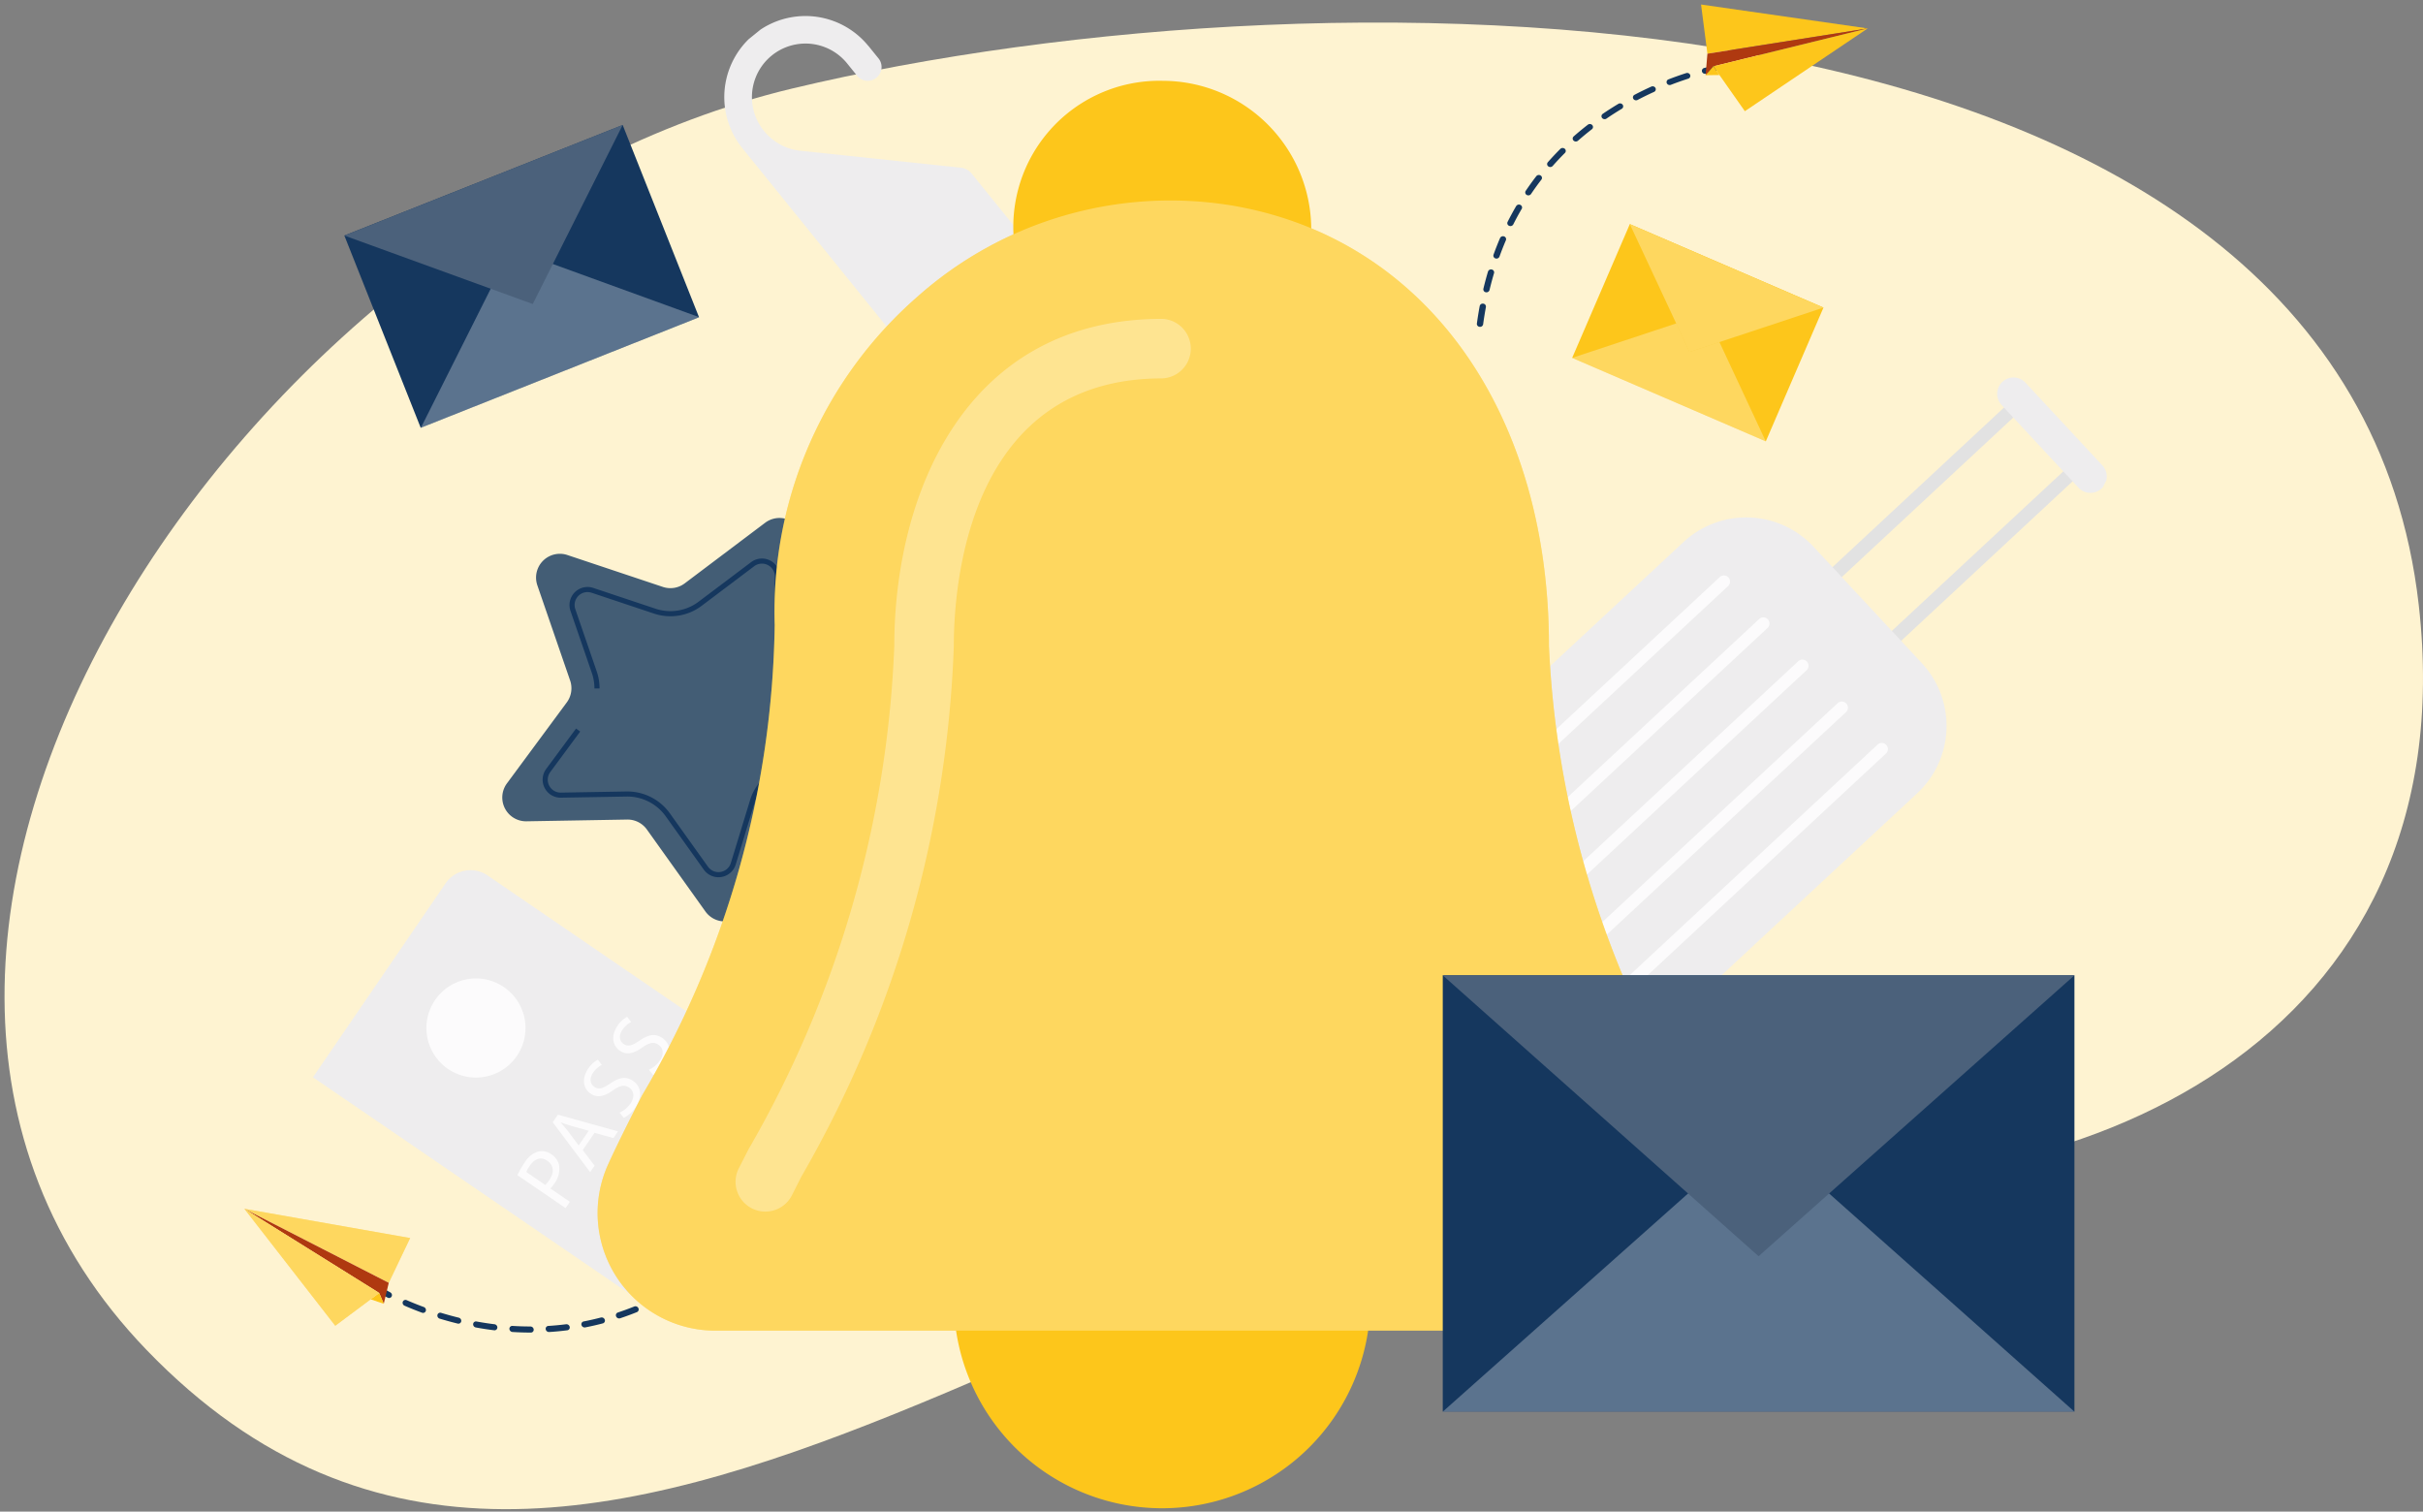 <svg xmlns="http://www.w3.org/2000/svg" xmlns:xlink="http://www.w3.org/1999/xlink" width="537" height="335" viewBox="0 0 537 335">
  <rect x="0" y="0" width="537" height="335" fill="#808080" stroke="none"/>
  <defs>
    <clipPath id="clip-path">
      <rect id="Rectangle_1311" data-name="Rectangle 1311" width="537" height="335" transform="translate(259.332 744.129)" fill="none"/>
    </clipPath>
    <clipPath id="clip-path-2">
      <rect id="Rectangle_1304" data-name="Rectangle 1304" width="36.021" height="93.878" transform="translate(412.561 763.094) rotate(-39)" fill="none"/>
    </clipPath>
    <clipPath id="clip-path-3">
      <rect id="Rectangle_1305" data-name="Rectangle 1305" width="196.491" height="109.284" transform="matrix(0.454, -0.891, 0.891, 0.454, 544.752, 965.884)" fill="none"/>
    </clipPath>
    <clipPath id="clip-path-4">
      <rect id="Rectangle_1306" data-name="Rectangle 1306" width="93.016" height="101.105" transform="matrix(0.92, -0.391, 0.391, 0.92, 317.307, 956.06)" fill="none"/>
    </clipPath>
    <clipPath id="clip-path-5">
      <rect id="Rectangle_1307" data-name="Rectangle 1307" width="89.425" height="89.306" transform="translate(350.266 908.761) rotate(-53.989)" fill="none"/>
    </clipPath>
    <clipPath id="clip-path-6">
      <rect id="Rectangle_1310" data-name="Rectangle 1310" width="434.325" height="350.464" transform="translate(311.332 728.129)" fill="none"/>
    </clipPath>
    <clipPath id="clip-path-7">
      <rect id="Rectangle_1309" data-name="Rectangle 1309" width="434.325" height="350.464" transform="translate(311.332 745.129)" fill="none"/>
    </clipPath>
    <clipPath id="clip-path-8">
      <rect id="Rectangle_1308" data-name="Rectangle 1308" width="101.127" height="197.848" transform="translate(422.357 814.794)" fill="none"/>
    </clipPath>
  </defs>
  <g id="Group_1227" data-name="Group 1227" transform="translate(-259.332 -744.129)">
    <g id="Group_1226" data-name="Group 1226">
      <g id="Group_1225" data-name="Group 1225" clip-path="url(#clip-path)">
        <g id="Mask_Group_6" data-name="Mask Group 6">
          <g id="Group_620" data-name="Group 620">
            <path id="Path_8921" data-name="Path 8921" d="M291.822,1043.308c98.693,102.39,227.566-51.98,349.356-38.578,78.441,8.633,165.194-29.757,154.208-126.557C779.406,737.41,555.608,734.883,434.9,763.749S204.432,952.641,291.822,1043.308" fill="#fef3d1"/>
          </g>
          <g id="Group_889" data-name="Group 889">
            <g id="Group_1212" data-name="Group 1212">
              <g id="Group_1211" data-name="Group 1211" clip-path="url(#clip-path-2)">
                <g id="Group_878" data-name="Group 878">
                  <path id="Path_10026" data-name="Path 10026" d="M453.539,761.371l.048-.038a3.027,3.027,0,0,0,.45-4.256h0l-2.266-2.8-.01.008a17.981,17.981,0,1,0-27.849,22.753l45.525,56.288a3.48,3.48,0,0,0,4.894.518l22.56-18.246a3.479,3.479,0,0,0,.518-4.893l-22.748-28.131a3.475,3.475,0,0,0-2.338-1.272l-35.668-3.771h0a11.78,11.78,0,0,1-5.882-2.338,12.571,12.571,0,0,1-1.044-.885l-.1-.093a11.462,11.462,0,0,1-.951-1.031,11.869,11.869,0,1,1,18.346-15.065l2.266,2.8a3.024,3.024,0,0,0,4.25.451" fill="#eeedee"/>
                </g>
              </g>
            </g>
          </g>
          <g id="Group_959" data-name="Group 959">
            <rect id="Rectangle_1181" data-name="Rectangle 1181" width="82.384" height="3.018" transform="matrix(0.732, -0.681, 0.681, 0.732, 645.798, 888.108)" fill="#e2e2e2"/>
            <rect id="Rectangle_1182" data-name="Rectangle 1182" width="82.383" height="3.018" transform="matrix(0.732, -0.681, 0.681, 0.732, 658.949, 902.244)" fill="#e2e2e2"/>
            <g id="Group_876" data-name="Group 876">
              <g id="Group_1214" data-name="Group 1214">
                <g id="Group_1213" data-name="Group 1213" clip-path="url(#clip-path-3)">
                  <g id="Group_875" data-name="Group 875">
                    <path id="Path_10017" data-name="Path 10017" d="M719.91,852.136l-17.057-18.344a3.621,3.621,0,0,1,5.3-4.93l17.057,18.343a3.621,3.621,0,1,1-5.181,5.06q-.062-.063-.12-.129" fill="#eeedee"/>
                    <path id="Path_10018" data-name="Path 10018" d="M559.138,957.993h0a3.319,3.319,0,0,1,.169-4.691l6.4-5.962,4.522,4.861-6.405,5.962a3.317,3.317,0,0,1-4.689-.168l0,0" fill="#e2e2e2"/>
                    <path id="Path_10019" data-name="Path 10019" d="M585.652,986.5h0a3.321,3.321,0,0,1,.169-4.692l6.405-5.962,4.522,4.861-6.4,5.962a3.319,3.319,0,0,1-4.691-.169h0" fill="#e2e2e2"/>
                    <path id="Path_10020" data-name="Path 10020" d="M589.863,979.948l-24.093-25.9a20.394,20.394,0,0,1,1.039-28.741l65.673-61.09a20.4,20.4,0,0,1,28.74,1.039l24.094,25.9a20.4,20.4,0,0,1-1.038,28.74L618.6,980.986a20.4,20.4,0,0,1-28.739-1.039" fill="#eeedee"/>
                    <path id="Path_10021" data-name="Path 10021" d="M573.706,935.993h0a1.362,1.362,0,0,1,.068-1.919L640.5,872a1.359,1.359,0,0,1,1.85,1.99l-66.728,62.071a1.361,1.361,0,0,1-1.919-.069" fill="#fff" opacity="0.8" style="isolation: isolate"/>
                    <path id="Path_10022" data-name="Path 10022" d="M582.39,945.329h0a1.362,1.362,0,0,1,.068-1.919l66.728-62.071a1.359,1.359,0,1,1,1.9,1.945l-.048.045L584.308,945.4a1.361,1.361,0,0,1-1.919-.069" fill="#fff" opacity="0.8" style="isolation: isolate"/>
                    <path id="Path_10023" data-name="Path 10023" d="M591.073,954.665h0a1.362,1.362,0,0,1,.068-1.919l66.728-62.071a1.358,1.358,0,1,1,1.85,1.989l-66.728,62.071a1.361,1.361,0,0,1-1.919-.069" fill="#fff" opacity="0.8" style="isolation: isolate"/>
                    <path id="Path_10024" data-name="Path 10024" d="M599.757,964h0a1.361,1.361,0,0,1,.069-1.919l66.727-62.071A1.359,1.359,0,1,1,668.4,902L601.675,964.07a1.361,1.361,0,0,1-1.919-.069" fill="#fff" opacity="0.8" style="isolation: isolate"/>
                    <path id="Path_10025" data-name="Path 10025" d="M608.662,973.13h0a1.36,1.36,0,0,1,.068-1.919l66.728-62.071a1.358,1.358,0,1,1,1.85,1.989L610.581,973.2a1.361,1.361,0,0,1-1.919-.069" fill="#fff" opacity="0.8" style="isolation: isolate"/>
                  </g>
                </g>
              </g>
            </g>
          </g>
          <g id="Group_924" data-name="Group 924">
            <g id="Group_1216" data-name="Group 1216">
              <g id="Group_1215" data-name="Group 1215" clip-path="url(#clip-path-4)">
                <g id="Group_923" data-name="Group 923">
                  <path id="Path_10060" data-name="Path 10060" d="M428.621,988.147l-29.391,42.972-70.539-48.245,29.39-42.974a6.709,6.709,0,0,1,9.325-1.749h0l59.46,40.672a6.71,6.71,0,0,1,1.751,9.325h0" fill="#eeedee"/>
                  <path id="Path_10061" data-name="Path 10061" d="M353.867,971.122h0a10.982,10.982,0,1,0,17.151-8.229h0a10.983,10.983,0,0,0-17.151,8.228" fill="#fff" opacity="0.8" style="isolation: isolate"/>
                  <path id="Path_10062" data-name="Path 10062" d="M374.005,1004.566a19.707,19.707,0,0,1,1.622-2.819,5.379,5.379,0,0,1,2.968-2.414,3.518,3.518,0,0,1,2.906.6,3.857,3.857,0,0,1,1.74,2.413,5.423,5.423,0,0,1-1.072,4.112,5.843,5.843,0,0,1-.864,1.056l4.327,2.959-.953,1.393Zm6.161,2.167a5.629,5.629,0,0,0,.9-1.077c1.15-1.684,1.036-3.266-.455-4.285-1.426-.976-2.807-.439-3.857,1.1a7.009,7.009,0,0,0-.786,1.391Z" fill="#fff" opacity="0.8" style="isolation: isolate"/>
                  <path id="Path_10063" data-name="Path 10063" d="M388.479,999.015l2.631,3.448-.987,1.442-8.292-11.059,1.151-1.684,13.32,3.7-1.018,1.49-4.186-1.168Zm1.332-4.287-3.832-1.069c-.864-.243-1.62-.52-2.354-.786l-.021.031c.531.6,1.064,1.225,1.581,1.881l2.4,3.194Z" fill="#fff" opacity="0.8" style="isolation: isolate"/>
                  <path id="Path_10064" data-name="Path 10064" d="M396.652,990.708a5.982,5.982,0,0,0,2.415-2.017c.976-1.427.793-2.775-.3-3.52-1.01-.69-1.981-.508-3.539.567-1.83,1.334-3.488,1.8-5.01.758-1.684-1.15-1.978-3.4-.544-5.5a5.955,5.955,0,0,1,2.162-2.024l.875,1.162a5.2,5.2,0,0,0-1.917,1.7c-1.005,1.473-.51,2.638.228,3.143,1.01.688,1.956.372,3.551-.722,1.954-1.345,3.472-1.672,5.058-.587,1.666,1.14,2.265,3.359.522,5.907a6.763,6.763,0,0,1-2.573,2.289Z" fill="#fff" opacity="0.8" style="isolation: isolate"/>
                  <path id="Path_10065" data-name="Path 10065" d="M403.147,981.208a5.989,5.989,0,0,0,2.415-2.017c.975-1.426.792-2.774-.3-3.52-1.01-.689-1.982-.507-3.539.567-1.83,1.334-3.489,1.8-5.011.758-1.684-1.15-1.979-3.4-.543-5.5a5.955,5.955,0,0,1,2.161-2.025l.875,1.163a5.209,5.209,0,0,0-1.916,1.7c-1.005,1.473-.511,2.638.227,3.142,1.011.689,1.956.373,3.552-.722,1.954-1.345,3.471-1.671,5.057-.587,1.666,1.14,2.265,3.36.522,5.908a6.761,6.761,0,0,1-2.573,2.288Z" fill="#fff" opacity="0.8" style="isolation: isolate"/>
                </g>
              </g>
            </g>
          </g>
          <g id="Group_1218" data-name="Group 1218">
            <g id="Group_1217" data-name="Group 1217" clip-path="url(#clip-path-5)">
              <g id="Group_887" data-name="Group 887">
                <path id="Path_10038" data-name="Path 10038" d="M415.668,946.124,402.7,927.965a5.269,5.269,0,0,0-4.382-2.207l-22.31.387a5.272,5.272,0,0,1-4.328-8.4L384.944,899.8a5.273,5.273,0,0,0,.745-4.85l-7.266-21.1a5.274,5.274,0,0,1,6.656-6.717l21.164,7.069a5.267,5.267,0,0,0,4.842-.789l17.823-13.428a5.272,5.272,0,0,1,8.444,4.255l-.183,22.312a5.272,5.272,0,0,0,2.248,4.361l18.277,12.8a5.274,5.274,0,0,1-1.434,9.344l-21.276,6.726a5.273,5.273,0,0,0-3.454,3.487L425,944.606a5.272,5.272,0,0,1-9.332,1.521" fill="#15375e" opacity="0.8" style="isolation: isolate"/>
                <path id="Path_10039" data-name="Path 10039" d="M391.071,896.708a10.353,10.353,0,0,0-.566-3.422l-4.742-13.778a4,4,0,0,1,5.043-5.089l13.822,4.616a10.372,10.372,0,0,0,9.526-1.553l11.639-8.768a3.994,3.994,0,0,1,6.4,3.223l-.059,7.442L431,879.37l.062-7.446a2.861,2.861,0,0,0-4.582-2.31l-11.642,8.774a11.5,11.5,0,0,1-10.568,1.723l-13.821-4.617a2.86,2.86,0,0,0-3.611,3.645l4.742,13.778a11.469,11.469,0,0,1,.627,3.794Z" fill="#15375e"/>
                <path id="Path_10040" data-name="Path 10040" d="M381.525,920.345a4,4,0,0,1-1.349-5.495c.063-.1.131-.2.2-.3l6.627-8.965.912.674-6.626,8.966a2.861,2.861,0,0,0,2.352,4.561l14.568-.252a11.617,11.617,0,0,1,9.563,4.816l8.468,11.86a2.861,2.861,0,0,0,5.065-.827l4.264-13.936a11.5,11.5,0,0,1,7.534-7.6l13.9-4.392a2.859,2.859,0,0,0,.78-5.07l-11.937-8.36a11.444,11.444,0,0,1-3.085-3.217l.954-.611a10.3,10.3,0,0,0,2.782,2.9l11.938,8.36a3.992,3.992,0,0,1-1.089,7.079l-13.9,4.388a10.362,10.362,0,0,0-6.793,6.854l-4.263,13.936a3.995,3.995,0,0,1-7.071,1.154L406.848,925a10.465,10.465,0,0,0-8.622-4.341l-14.569.251a3.982,3.982,0,0,1-2.135-.57" fill="#15375e"/>
              </g>
            </g>
          </g>
          <g id="Group_982" data-name="Group 982">
            <g id="Group_1224" data-name="Group 1224">
              <g id="Group_1223" data-name="Group 1223" clip-path="url(#clip-path-6)">
                <g id="Group_619" data-name="Group 619">
                  <g id="Group_618" data-name="Group 618">
                    <g id="Group_1222" data-name="Group 1222">
                      <g id="Group_1221" data-name="Group 1221" clip-path="url(#clip-path-7)">
                        <g id="Group_617" data-name="Group 617">
                          <path id="Path_9325" data-name="Path 9325" d="M346.071,1030.756a.751.751,0,0,0-.262-.229c-1.142-.6-1.767-.981-1.774-.985a.662.662,0,0,0-.916.187l-.008.013a.7.7,0,0,0,.259.93c.027.017.672.415,1.868,1.038a.651.651,0,0,0,.887-.247l.013-.024a.679.679,0,0,0-.068-.684" fill="#15375e"/>
                          <path id="Path_9326" data-name="Path 9326" d="M396.258,1035.007c1.221-.406,2.451-.856,3.658-1.342a.724.724,0,0,1,.9.379.636.636,0,0,1-.285.854l-.04.019c-1.23.5-2.486.956-3.733,1.371a.722.722,0,0,1-.882-.431.635.635,0,0,1,.337-.833l.043-.016" fill="#15375e"/>
                          <path id="Path_9327" data-name="Path 9327" d="M403.472,1032.1c1.153-.549,2.313-1.144,3.45-1.769a.7.7,0,0,1,.9.23.453.453,0,0,1,.03.046.646.646,0,0,1-.191.893l-.029.018c-1.157.636-2.34,1.244-3.515,1.8a.714.714,0,0,1-.921-.327.641.641,0,0,1,.236-.874l.036-.019" fill="#15375e"/>
                          <path id="Path_9328" data-name="Path 9328" d="M420.568,1021.628a.658.658,0,0,1-.084.882c-.994.859-2.012,1.7-3.026,2.491a.7.7,0,0,1-.957-.133.657.657,0,0,1,.059-.927l.017-.015c1-.783,2-1.608,2.98-2.455a.689.689,0,0,1,.959.091.661.661,0,0,1,.053.066" fill="#15375e"/>
                          <path id="Path_9329" data-name="Path 9329" d="M410.087,1029.294a.65.65,0,0,1,.145-.907l.025-.017c.507-.319,1.016-.646,1.509-.974.57-.377,1.146-.77,1.71-1.167a.7.7,0,0,1,.952.178l.01.015a.654.654,0,0,1-.126.916l-.005,0c-.574.4-1.159.8-1.739,1.188-.5.334-1.02.667-1.537.991a.7.7,0,0,1-.935-.212l-.01-.015" fill="#15375e"/>
                          <path id="Path_9330" data-name="Path 9330" d="M392.511,1036.117a.716.716,0,0,1,.758.289.7.7,0,0,1,.1.194.63.63,0,0,1-.383.8l-.051.016c-1.286.338-2.6.637-3.906.89a.729.729,0,0,1-.827-.534.629.629,0,0,1,.435-.776.453.453,0,0,1,.051-.012c1.279-.247,2.565-.54,3.826-.87" fill="#15375e"/>
                          <path id="Path_9331" data-name="Path 9331" d="M349.48,1032.276c1.224.534,2.494,1.043,3.775,1.514a.73.73,0,0,1,.347.266.686.686,0,0,1,.1.6.642.642,0,0,1-.811.406l-.037-.014c-1.309-.481-2.605-1-3.856-1.547a.71.71,0,0,1-.394-.89.645.645,0,0,1,.842-.352l.033.015" fill="#15375e"/>
                          <path id="Path_9332" data-name="Path 9332" d="M361.006,1036.153a.738.738,0,0,1,.425.291.686.686,0,0,1,.12.525.634.634,0,0,1-.742.5l-.048-.011c-1.33-.325-2.669-.693-3.98-1.092a.718.718,0,0,1-.5-.843.637.637,0,0,1,.778-.454l.043.013c1.286.392,2.6.752,3.9,1.069" fill="#15375e"/>
                          <path id="Path_9333" data-name="Path 9333" d="M376.894,1038.106a.728.728,0,0,1,.59.311.71.71,0,0,1,.13.363.626.626,0,0,1-.579.671.537.537,0,0,1-.056,0c-1.347,0-2.716-.045-4.07-.13a.729.729,0,0,1-.678-.714.627.627,0,0,1,.623-.631.537.537,0,0,1,.056,0c1.326.084,2.666.125,3.985.127" fill="#15375e"/>
                          <path id="Path_9334" data-name="Path 9334" d="M368.923,1037.606a.73.73,0,0,1,.506.306.7.7,0,0,1,.13.446.628.628,0,0,1-.664.59.546.546,0,0,1-.056-.006c-1.344-.165-2.707-.375-4.054-.623a.725.725,0,0,1-.591-.786.63.63,0,0,1,.7-.546.42.42,0,0,1,.052.009c1.32.242,2.656.447,3.973.61" fill="#15375e"/>
                          <path id="Path_9335" data-name="Path 9335" d="M384.8,1037.611a.723.723,0,0,1,.675.305.708.708,0,0,1,.118.278.626.626,0,0,1-.482.742.584.584,0,0,1-.058.01c-1.326.17-2.68.3-4.02.382a.73.73,0,0,1-.758-.63.626.626,0,0,1,.524-.712l.064-.006c1.312-.083,2.637-.209,3.936-.373" fill="#15375e"/>
                          <path id="Path_9350" data-name="Path 9350" d="M516.889,762.034a32.376,32.376,0,0,0-32.54,37.7,6.6,6.6,0,0,0,6.6,5.646,6.764,6.764,0,0,0,1.86-.264,85.09,85.09,0,0,1,48.288,0,6.762,6.762,0,0,0,5.448-.989,7.047,7.047,0,0,0,2.994-4.8,29.738,29.738,0,0,0,.4-4.326,32.974,32.974,0,0,0-32.986-32.962h0Z" fill="#fdc61b"/>
                          <path id="Path_9351" data-name="Path 9351" d="M556.458,1025.835h-79.14a6.6,6.6,0,0,0-6.6,6.6h0a46.166,46.166,0,0,0,92.331,0h0a6.6,6.6,0,0,0-6.6-6.6h0" fill="#fdc61b"/>
                          <path id="Path_9352" data-name="Path 9352" d="M639.831,1002.21c-2.084-4.6-4.709-9.747-7.61-15.42a214.723,214.723,0,0,1-29.6-99.452c0-52.27-27.7-90.628-70.54-97.71a84.32,84.32,0,0,0-69.4,20.234,92.6,92.6,0,0,0-31.656,72.808,210.617,210.617,0,0,1-29.44,104.306c-2.836,5.592-5.422,10.684-7.479,15.221a26.065,26.065,0,0,0,23.86,36.826h198.06a26.061,26.061,0,0,0,23.82-36.813h-.011Z" fill="#fdc61b"/>
                          <g id="Group_616" data-name="Group 616" opacity="0.32">
                            <g id="Group_615" data-name="Group 615">
                              <g id="Group_1220" data-name="Group 1220">
                                <g id="Group_1219" data-name="Group 1219" clip-path="url(#clip-path-8)">
                                  <g id="Group_614" data-name="Group 614">
                                    <path id="Path_9353" data-name="Path 9353" d="M428.951,1012.642a6.6,6.6,0,0,1-5.9-9.549l2.124-4.168a241.628,241.628,0,0,0,32.354-111.586c0-33.462,15.551-72.544,59.355-72.544a6.6,6.6,0,0,1,0,13.191c-42.841,0-46.165,45.426-46.165,59.354a252.847,252.847,0,0,1-33.806,117.588L434.856,1009a6.6,6.6,0,0,1-5.91,3.639" fill="#fff"/>
                                  </g>
                                </g>
                              </g>
                            </g>
                          </g>
                          <path id="Path_9356" data-name="Path 9356" d="M637.04,760.459a.753.753,0,0,0,.347,0c1.25-.307,1.975-.432,1.982-.433a.658.658,0,0,0,.564-.74l0-.02a.7.7,0,0,0-.809-.527c-.031.005-.778.133-2.088.455a.652.652,0,0,0-.506.772l.006.028a.681.681,0,0,0,.5.468" fill="#15375e"/>
                          <path id="Path_9357" data-name="Path 9357" d="M596.572,790.435c-.649,1.111-1.274,2.263-1.858,3.424a.712.712,0,0,1-.8.355.823.823,0,0,1-.127-.043.637.637,0,0,1-.35-.83.3.3,0,0,1,.018-.041c.6-1.184,1.233-2.36,1.9-3.495a.722.722,0,0,1,.946-.259.635.635,0,0,1,.3.849.393.393,0,0,1-.021.04" fill="#15375e"/>
                          <path id="Path_9358" data-name="Path 9358" d="M593.075,797.382c-.5,1.174-.98,2.388-1.419,3.608a.708.708,0,0,1-.831.425l-.053-.015a.647.647,0,0,1-.446-.8l.01-.031c.447-1.244.935-2.48,1.446-3.677a.715.715,0,0,1,.907-.363.641.641,0,0,1,.4.815l-.013.036" fill="#15375e"/>
                          <path id="Path_9359" data-name="Path 9359" d="M587.167,816.545a.657.657,0,0,1-.519-.717c.178-1.3.388-2.6.624-3.87a.694.694,0,0,1,.807-.533.656.656,0,0,1,.569.734l0,.023c-.232,1.247-.439,2.53-.614,3.812a.69.69,0,0,1-.78.566.4.4,0,0,1-.084-.015" fill="#15375e"/>
                          <path id="Path_9360" data-name="Path 9360" d="M589.965,803.86a.65.65,0,0,1,.491.779l-.007.028c-.171.574-.336,1.156-.49,1.727-.178.661-.35,1.336-.511,2.007a.7.7,0,0,1-.833.494H588.6a.653.653,0,0,1-.51-.769l0-.008c.164-.682.338-1.37.52-2.041.157-.582.325-1.174.5-1.759a.7.7,0,0,1,.841-.458h.017" fill="#15375e"/>
                          <path id="Path_9361" data-name="Path 9361" d="M598.648,787.126a.727.727,0,0,1-.961.2.632.632,0,0,1-.242-.859c.008-.014.016-.028.025-.041.743-1.1,1.532-2.2,2.344-3.249a.726.726,0,0,1,.973-.146.629.629,0,0,1,.188.869c-.01.016-.021.03-.032.045-.8,1.03-1.568,2.1-2.295,3.181" fill="#15375e"/>
                          <path id="Path_9362" data-name="Path 9362" d="M633.482,761.567c-1.271.408-2.561.865-3.834,1.358a.734.734,0,0,1-.437.03.688.688,0,0,1-.473-.386.641.641,0,0,1,.341-.84l.037-.014c1.3-.5,2.618-.969,3.916-1.387a.708.708,0,0,1,.885.408.644.644,0,0,1-.4.819l-.034.011" fill="#15375e"/>
                          <path id="Path_9363" data-name="Path 9363" d="M622.269,766.278a.731.731,0,0,1-.511.063.693.693,0,0,1-.437-.315.632.632,0,0,1,.224-.865.366.366,0,0,1,.044-.024c1.212-.635,2.46-1.245,3.709-1.813a.719.719,0,0,1,.931.3.637.637,0,0,1-.284.855c-.013.007-.027.013-.041.019-1.224.556-2.448,1.154-3.636,1.776" fill="#15375e"/>
                          <path id="Path_9364" data-name="Path 9364" d="M609.054,775.312a.73.73,0,0,1-.648.158.718.718,0,0,1-.336-.187.627.627,0,0,1-.011-.885.528.528,0,0,1,.043-.04c1.01-.889,2.067-1.76,3.14-2.592a.728.728,0,0,1,.981.087.627.627,0,0,1-.051.886.381.381,0,0,1-.043.036c-1.049.814-2.084,1.667-3.074,2.538" fill="#15375e"/>
                          <path id="Path_9365" data-name="Path 9365" d="M615.367,770.419a.732.732,0,0,1-.581.1.7.7,0,0,1-.392-.249.629.629,0,0,1,.109-.883l.045-.032c1.118-.763,2.28-1.506,3.455-2.211a.723.723,0,0,1,.962.2.63.63,0,0,1-.172.875c-.012.009-.026.017-.039.025-1.151.69-2.29,1.418-3.385,2.166" fill="#15375e"/>
                          <path id="Path_9366" data-name="Path 9366" d="M603.449,780.908a.727.727,0,0,1-.981.088.627.627,0,0,1-.129-.876c.012-.016.025-.031.038-.046.884-1,1.815-1.995,2.765-2.944a.729.729,0,0,1,.986-.028.626.626,0,0,1,.067.884.462.462,0,0,1-.037.04c-.931.929-1.842,1.9-2.708,2.881" fill="#15375e"/>
                          <path id="Path_9367" data-name="Path 9367" d="M637.738,756.029l-1.409-10.9,36.94,5.3Z" fill="#fdc61b"/>
                          <path id="Path_9368" data-name="Path 9368" d="M673.267,750.425l-34.122,8.381-.09.024-1.714,1.966.4-4.765Z" fill="#af3910"/>
                          <path id="Path_9369" data-name="Path 9369" d="M637.34,760.795l3.066-.038-1.351-1.928Z" fill="#fdc61b"/>
                          <path id="Path_9370" data-name="Path 9370" d="M643.347,757.775l-4.295,1.054,6.985,9.946,27.225-18.349Z" fill="#fdc61b"/>
                          <path id="Path_9371" data-name="Path 9371" d="M345.493,1028.424l4.738-9.919-36.747-6.485Z" fill="#fdc61b"/>
                          <path id="Path_9372" data-name="Path 9372" d="M313.484,1012.018l29.806,18.6.079.05,1.016,2.4,1.108-4.65Z" fill="#af3910"/>
                          <path id="Path_9373" data-name="Path 9373" d="M344.385,1033.075l-2.9-.993,1.886-1.409Z" fill="#fdc61b"/>
                          <path id="Path_9374" data-name="Path 9374" d="M339.619,1028.332l3.752,2.341-9.738,7.272-20.149-25.925Z" fill="#fdc61b"/>
                          <rect id="Rectangle_902" data-name="Rectangle 902" width="66.372" height="45.848" transform="translate(335.651 796.333) rotate(-21.663)" fill="#15375e"/>
                          <path id="Path_9375" data-name="Path 9375" d="M352.6,838.954l19.94-39.7,41.76,15.17Z" fill="#fff" opacity="0.3" style="isolation: isolate"/>
                          <path id="Path_9376" data-name="Path 9376" d="M335.649,796.334l41.757,15.171,19.94-39.7Z" fill="#4b617b"/>
                          <rect id="Rectangle_903" data-name="Rectangle 903" width="32.282" height="46.732" transform="translate(607.766 823.445) rotate(-66.683)" fill="#fdc61b"/>
                          <path id="Path_9377" data-name="Path 9377" d="M607.764,823.444l29.684-9.836,13.233,28.334Z" fill="#fff" opacity="0.3" style="isolation: isolate"/>
                          <path id="Path_9378" data-name="Path 9378" d="M620.542,793.8l13.233,28.338,29.684-9.836Z" fill="#fdc61b"/>
                        </g>
                      </g>
                    </g>
                  </g>
                </g>
              </g>
            </g>
          </g>
        </g>
      </g>
    </g>
    <path id="Path_9352-2" data-name="Path 9352" d="M639.831,1002.21c-2.084-4.6-4.709-9.747-7.61-15.42a214.723,214.723,0,0,1-29.6-99.452c0-52.27-27.7-90.628-70.54-97.71a84.32,84.32,0,0,0-69.4,20.234,92.6,92.6,0,0,0-31.656,72.808,210.617,210.617,0,0,1-29.44,104.306c-2.836,5.592-5.422,10.684-7.479,15.221a26.065,26.065,0,0,0,23.86,36.826h198.06a26.061,26.061,0,0,0,23.82-36.813h-.011Z" fill="#fff" opacity="0.3" style="isolation: isolate"/>
    <path id="Path_9371-2" data-name="Path 9371" d="M345.493,1028.424l4.738-9.919-36.747-6.485Z" fill="#fff" opacity="0.3" style="isolation: isolate"/>
    <path id="Path_9374-2" data-name="Path 9374" d="M339.619,1028.332l3.752,2.341-9.738,7.272-20.149-25.925Z" fill="#fff" opacity="0.3" style="isolation: isolate"/>
    <path id="Path_9378-2" data-name="Path 9378" d="M620.542,793.8l13.233,28.338,29.684-9.836Z" fill="#fff" opacity="0.3" style="isolation: isolate"/>
    <rect id="Rectangle_901" data-name="Rectangle 901" width="139.992" height="96.702" transform="translate(579.086 960.281)" fill="#15375e"/>
    <path id="Path_9354" data-name="Path 9354" d="M579.082,1056.983l70-62.253,70,62.253Z" fill="#fff" opacity="0.3" style="isolation: isolate"/>
    <path id="Path_9355" data-name="Path 9355" d="M579.082,960.28l70,62.253,70-62.253Z" fill="#4b617b"/>
  </g>
</svg>
